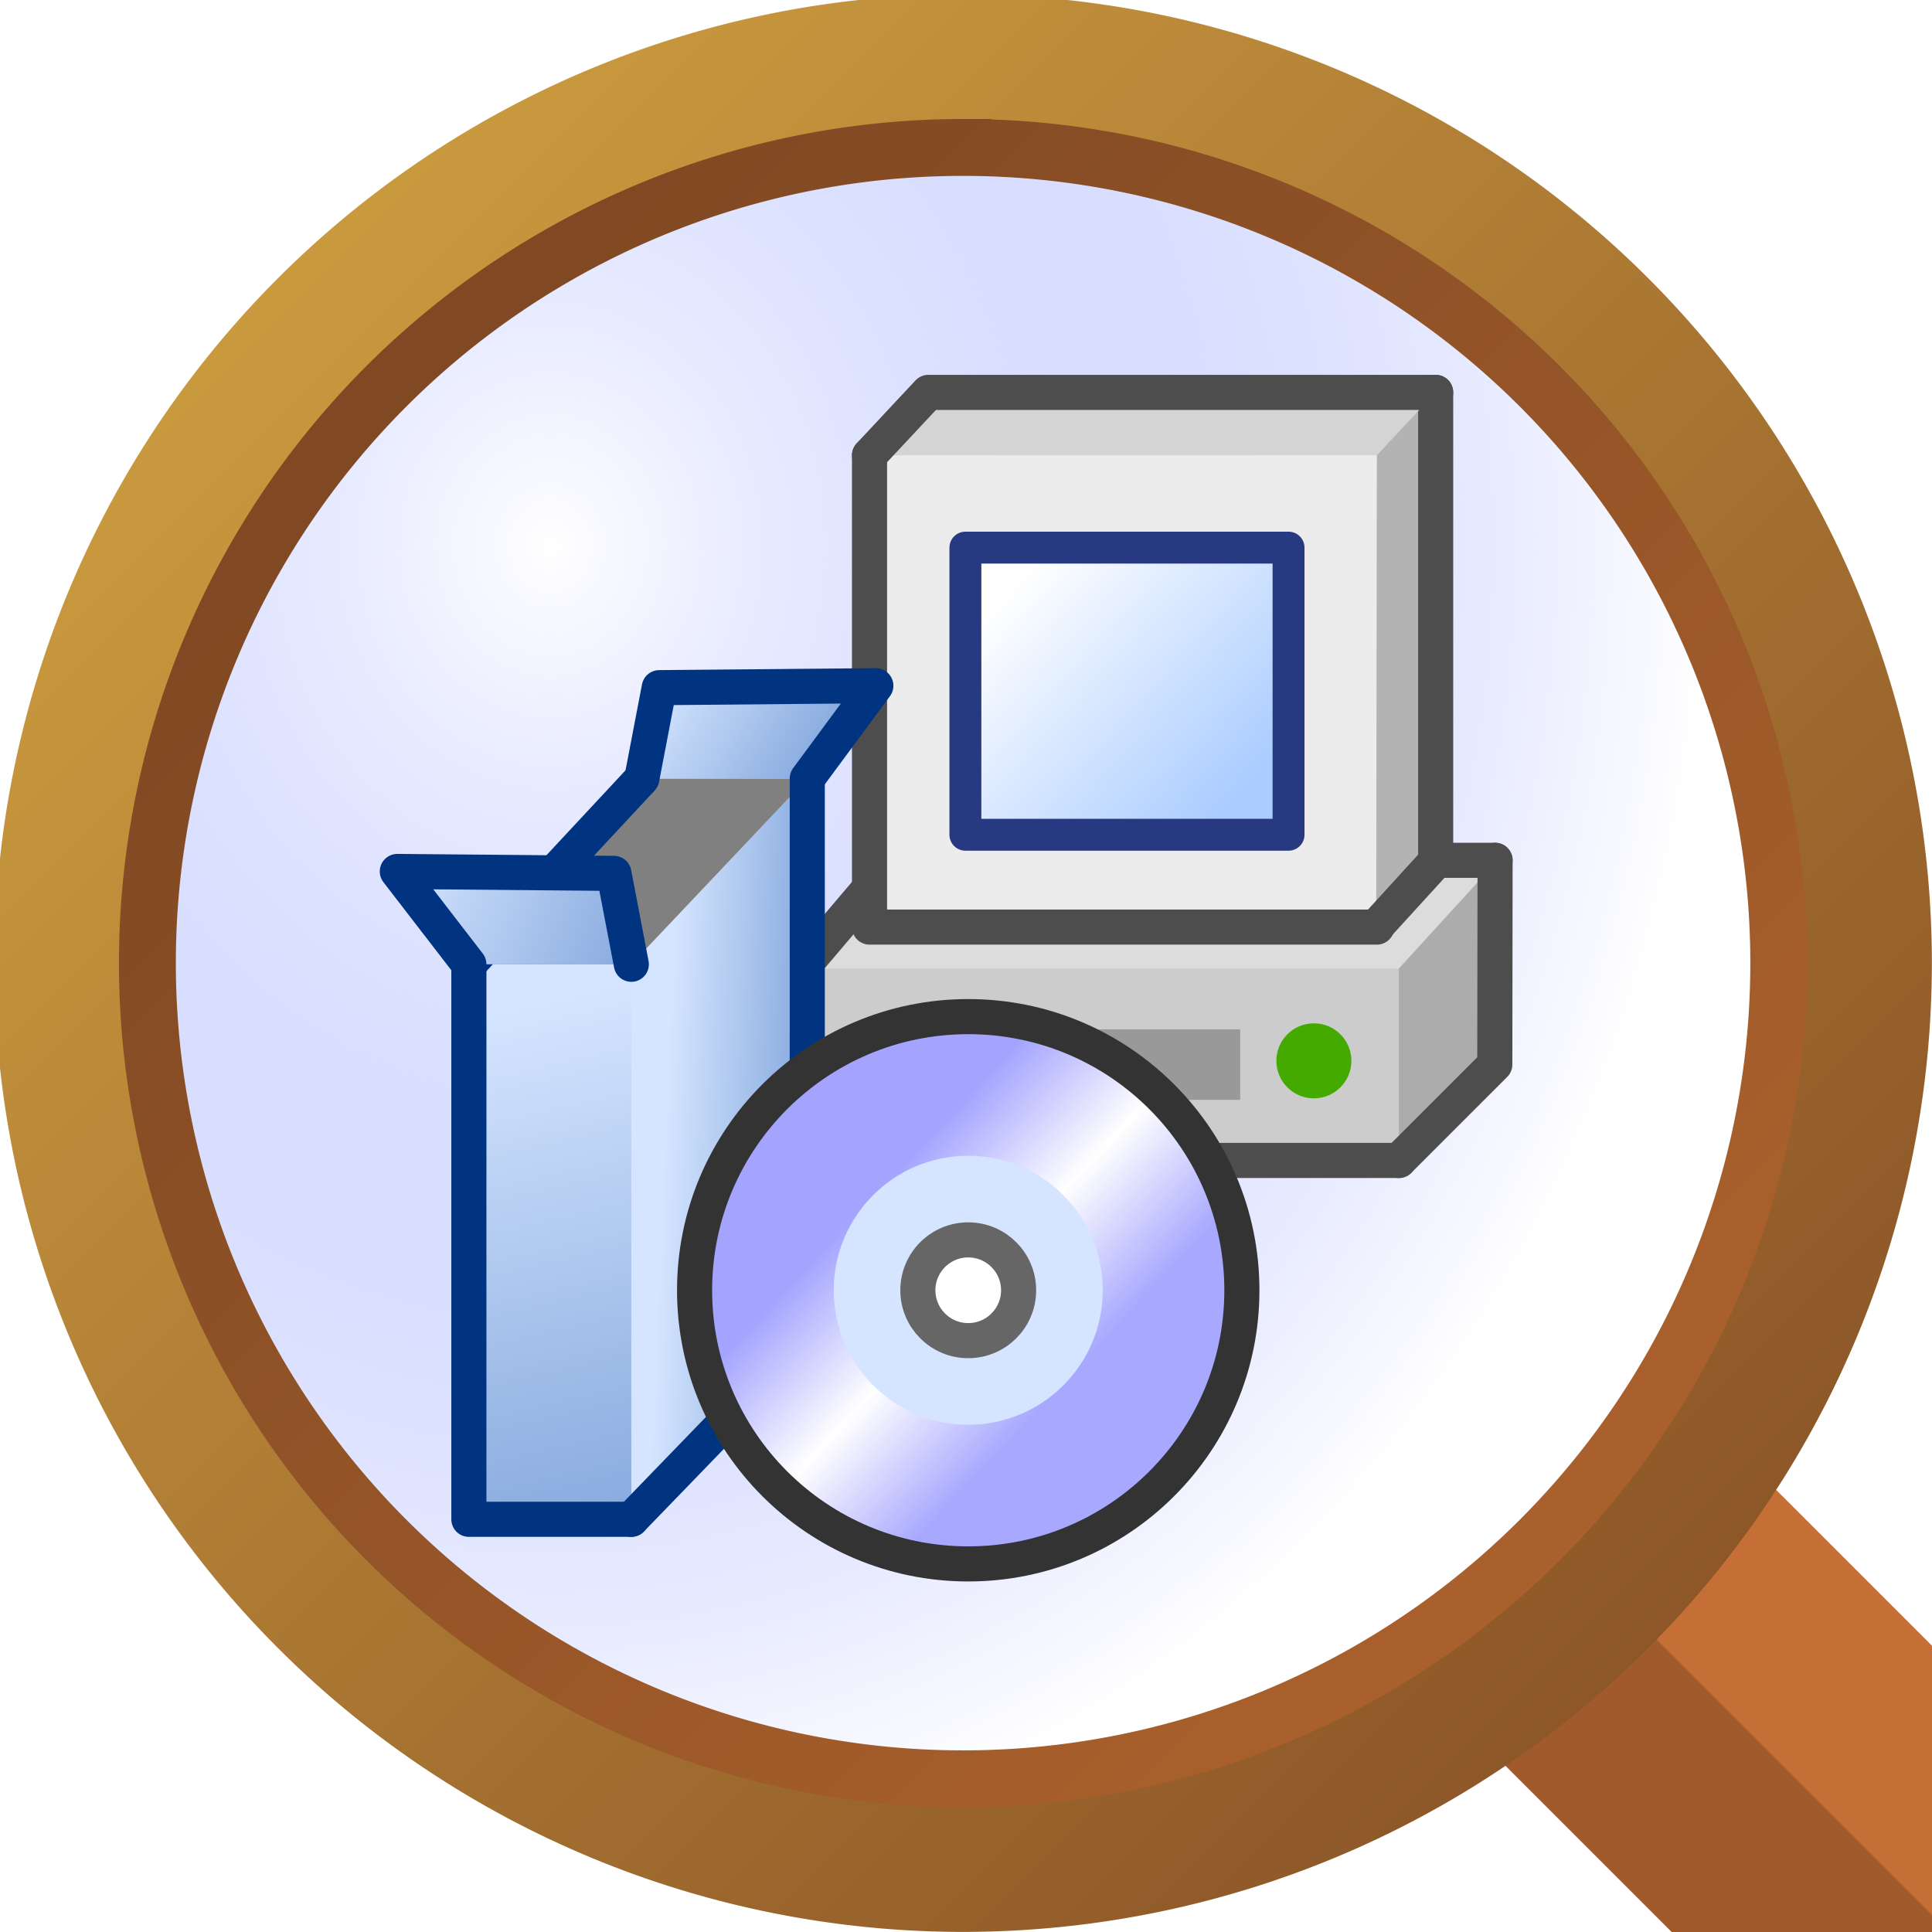<?xml version="1.0" encoding="UTF-8" standalone="no"?>
<svg
   xmlns:osb="http://www.openswatchbook.org/uri/2009/osb"
   xmlns:dc="http://purl.org/dc/elements/1.1/"
   xmlns:cc="http://creativecommons.org/ns#"
   xmlns:rdf="http://www.w3.org/1999/02/22-rdf-syntax-ns#"
   xmlns:svg="http://www.w3.org/2000/svg"
   xmlns="http://www.w3.org/2000/svg"
   xmlns:xlink="http://www.w3.org/1999/xlink"
   xmlns:sodipodi="http://sodipodi.sourceforge.net/DTD/sodipodi-0.dtd"
   xmlns:inkscape="http://www.inkscape.org/namespaces/inkscape"
   id="svg8"
   version="1.1"
   viewBox="0 0 256 256"
   height="256mm"
   width="256mm"
   inkscape:version="1.0.2 (e86c870879, 2021-01-15, custom)"
   sodipodi:docname="MsiFinder2.svg"
   inkscape:export-filename="F:\Icon64.png"
   inkscape:export-xdpi="6.3499999"
   inkscape:export-ydpi="6.3499999">
  <defs
     id="defs2">
    <linearGradient
       inkscape:collect="always"
       id="linearGradient5340">
      <stop
         style="stop-color:#804923;stop-opacity:1"
         offset="0"
         id="stop5336" />
      <stop
         style="stop-color:#d6a743;stop-opacity:1"
         offset="1"
         id="stop5338" />
    </linearGradient>
    <linearGradient
       inkscape:collect="always"
       id="linearGradient5296">
      <stop
         style="stop-color:#804923;stop-opacity:1"
         offset="0"
         id="stop5292" />
      <stop
         style="stop-color:#b6672f;stop-opacity:1"
         offset="1"
         id="stop5294" />
    </linearGradient>
    <linearGradient
       inkscape:collect="always"
       id="linearGradient4918">
      <stop
         style="stop-color:#ffffff;stop-opacity:1"
         offset="0"
         id="stop4914" />
      <stop
         style="stop-color:#657aff;stop-opacity:0"
         offset="1"
         id="stop4916" />
    </linearGradient>
    <linearGradient
       id="linearGradient3594"
       osb:paint="solid">
      <stop
         style="stop-color:#000000;stop-opacity:1;"
         offset="0"
         id="stop3592" />
    </linearGradient>
    <linearGradient
       id="linearGradient3588"
       osb:paint="solid">
      <stop
         style="stop-color:#ffffff;stop-opacity:1;"
         offset="0"
         id="stop3586" />
    </linearGradient>
    <linearGradient
       inkscape:collect="always"
       id="linearGradient3254">
      <stop
         style="stop-color:#a05a2c;stop-opacity:1"
         offset="0"
         id="stop3250" />
      <stop
         style="stop-color:#c56f36;stop-opacity:1"
         offset="1"
         id="stop3252" />
    </linearGradient>
    <linearGradient
       inkscape:collect="always"
       id="linearGradient1360">
      <stop
         style="stop-color:#99562a;stop-opacity:1"
         offset="0"
         id="stop1356" />
      <stop
         style="stop-color:#d3773a;stop-opacity:1"
         offset="1"
         id="stop1358" />
    </linearGradient>
    <linearGradient
       inkscape:collect="always"
       id="linearGradient27473">
      <stop
         style="stop-color:#87aade;stop-opacity:1;"
         offset="0"
         id="stop27469" />
      <stop
         style="stop-color:#d5e5ff;stop-opacity:1"
         offset="1"
         id="stop27471" />
    </linearGradient>
    <linearGradient
       inkscape:collect="always"
       id="linearGradient27430">
      <stop
         style="stop-color:#a4a4ff;stop-opacity:1"
         offset="0"
         id="stop27426" />
      <stop
         style="stop-color:#ffffff;stop-opacity:1"
         offset="0.503"
         id="stop27450" />
      <stop
         style="stop-color:#a8a8ff;stop-opacity:1"
         offset="1"
         id="stop27428" />
    </linearGradient>
    <linearGradient
       inkscape:collect="always"
       id="linearGradient27401">
      <stop
         style="stop-color:#ffffff;stop-opacity:1"
         offset="0"
         id="stop27397" />
      <stop
         style="stop-color:#aaccff;stop-opacity:1"
         offset="1"
         id="stop27399" />
    </linearGradient>
    <linearGradient
       id="linearGradient27293"
       osb:paint="solid">
      <stop
         style="stop-color:#999999;stop-opacity:1;"
         offset="0"
         id="stop27291" />
    </linearGradient>
    <linearGradient
       inkscape:collect="always"
       xlink:href="#linearGradient27430"
       id="linearGradient27432"
       x1="116.66"
       y1="141.972"
       x2="143.54"
       y2="167.291"
       gradientUnits="userSpaceOnUse"
       spreadMethod="pad"
       gradientTransform="matrix(0.94,0,0,0.94,-12.877,5.635)" />
    <linearGradient
       inkscape:collect="always"
       xlink:href="#linearGradient27473"
       id="linearGradient27475"
       x1="101.672"
       y1="138.187"
       x2="76.789"
       y2="137.089"
       gradientUnits="userSpaceOnUse"
       gradientTransform="matrix(0.714,0,0,0.714,15.727,19.08)" />
    <linearGradient
       inkscape:collect="always"
       xlink:href="#linearGradient27473"
       id="linearGradient27529"
       gradientUnits="userSpaceOnUse"
       x1="69.923"
       y1="226.495"
       x2="48.596"
       y2="133.166"
       gradientTransform="matrix(0.714,0,0,0.714,15.727,19.08)" />
    <linearGradient
       inkscape:collect="always"
       xlink:href="#linearGradient27473"
       id="linearGradient27531"
       gradientUnits="userSpaceOnUse"
       x1="69.923"
       y1="125.476"
       x2="27.333"
       y2="108.58"
       gradientTransform="matrix(0.714,0,0,0.714,15.727,19.08)" />
    <linearGradient
       inkscape:collect="always"
       xlink:href="#linearGradient27473"
       id="linearGradient27551"
       gradientUnits="userSpaceOnUse"
       x1="101.401"
       y1="91.671"
       x2="75.002"
       y2="75.128"
       gradientTransform="matrix(0.714,0,0,0.714,15.727,19.08)" />
    <linearGradient
       inkscape:collect="always"
       xlink:href="#linearGradient27401"
       id="linearGradient27569"
       x1="137.467"
       y1="55.207"
       x2="183.198"
       y2="96.543"
       gradientUnits="userSpaceOnUse"
       gradientTransform="matrix(0.649,0,0,0.649,25.556,24.007)" />
    <linearGradient
       inkscape:collect="always"
       xlink:href="#linearGradient1360"
       id="linearGradient1362"
       x1="7.975"
       y1="112.852"
       x2="218.174"
       y2="112.852"
       gradientUnits="userSpaceOnUse"
       gradientTransform="matrix(1.09,0,0,1.09,-0.717,-0.697)" />
    <filter
       style="color-interpolation-filters:sRGB;"
       inkscape:label="Drop Shadow"
       id="filter1615-0">
      <feComponentTransfer
         result="fbSourceGraphic"
         id="feComponentTransfer1613-1">
        <feFuncR
           type="gamma"
           amplitude="1"
           exponent="1"
           offset="0"
           id="feFuncR1607-8" />
        <feFuncG
           type="gamma"
           amplitude="1"
           exponent="1"
           offset="0"
           id="feFuncG1609-4" />
        <feFuncB
           type="gamma"
           amplitude="1"
           exponent="1"
           offset="0"
           id="feFuncB1611-2" />
        <feFuncA
           id="feFuncA1619-9"
           type="identity" />
      </feComponentTransfer>
      <feColorMatrix
         result="fbSourceGraphicAlpha"
         in="fbSourceGraphic"
         values="0 0 0 -1 0 0 0 0 -1 0 0 0 0 -1 0 0 0 0 1 0"
         id="feColorMatrix2209" />
      <feFlood
         id="feFlood2211"
         flood-opacity="0.2"
         flood-color="rgb(0,0,0)"
         result="flood"
         in="fbSourceGraphic" />
      <feComposite
         in2="fbSourceGraphic"
         id="feComposite2213"
         in="flood"
         operator="out"
         result="composite1" />
      <feGaussianBlur
         id="feGaussianBlur2215"
         in="composite1"
         stdDeviation="0"
         result="blur" />
      <feOffset
         id="feOffset2217"
         dx="-7"
         dy="7"
         result="offset" />
      <feComposite
         in2="fbSourceGraphic"
         id="feComposite2219"
         in="offset"
         operator="atop"
         result="composite2" />
    </filter>
    <linearGradient
       inkscape:collect="always"
       xlink:href="#linearGradient3254"
       id="linearGradient3256"
       x1="311.532"
       y1="0.267"
       x2="311.532"
       y2="0.118"
       gradientUnits="userSpaceOnUse"
       gradientTransform="matrix(1.39,0,0,1.39,-61.677,-1.865)" />
    <filter
       style="color-interpolation-filters:sRGB;"
       inkscape:label="Drop Shadow"
       id="filter3556">
      <feFlood
         flood-opacity="0.2"
         flood-color="rgb(64,48,33)"
         result="flood"
         id="feFlood3546" />
      <feComposite
         in="flood"
         in2="SourceGraphic"
         operator="out"
         result="composite1"
         id="feComposite3548" />
      <feGaussianBlur
         in="composite1"
         stdDeviation="0"
         result="blur"
         id="feGaussianBlur3550" />
      <feOffset
         dx="-5"
         dy="5"
         result="offset"
         id="feOffset3552" />
      <feComposite
         in="offset"
         in2="SourceGraphic"
         operator="atop"
         result="composite2"
         id="feComposite3554" />
    </filter>
    <filter
       style="color-interpolation-filters:sRGB;"
       inkscape:label="Drop Shadow"
       id="filter4704">
      <feFlood
         flood-opacity="0.302"
         flood-color="rgb(0,0,0)"
         result="flood"
         id="feFlood4694" />
      <feComposite
         in="flood"
         in2="SourceGraphic"
         operator="in"
         result="composite1"
         id="feComposite4696" />
      <feGaussianBlur
         in="composite1"
         stdDeviation="0"
         result="blur"
         id="feGaussianBlur4698" />
      <feOffset
         dx="8"
         dy="8"
         result="offset"
         id="feOffset4700" />
      <feComposite
         in="SourceGraphic"
         in2="offset"
         operator="over"
         result="composite2"
         id="feComposite4702" />
    </filter>
    <linearGradient
       inkscape:collect="always"
       xlink:href="#linearGradient5340"
       id="linearGradient4938"
       x1="256"
       y1="256"
       x2="0"
       y2="0"
       gradientUnits="userSpaceOnUse" />
    <radialGradient
       inkscape:collect="always"
       xlink:href="#linearGradient4918"
       id="radialGradient4922-7"
       cx="62.753"
       cy="62.758"
       fx="62.753"
       fy="62.758"
       r="128.367"
       gradientUnits="userSpaceOnUse"
       gradientTransform="matrix(0,1.441,-1.257,0,141.671,-27.64)" />
    <radialGradient
       inkscape:collect="always"
       xlink:href="#linearGradient4918"
       id="radialGradient4922-2"
       cx="62.753"
       cy="62.758"
       fx="62.753"
       fy="62.758"
       r="128.367"
       gradientUnits="userSpaceOnUse"
       gradientTransform="matrix(0,1.441,-1.257,0,141.671,-27.64)" />
    <radialGradient
       inkscape:collect="always"
       xlink:href="#linearGradient4918"
       id="radialGradient5332"
       gradientUnits="userSpaceOnUse"
       gradientTransform="matrix(0,-1.368,1.194,0,114.265,275.068)"
       cx="148.23"
       cy="-34.638"
       fx="148.23"
       fy="-34.638"
       r="128.367" />
    <linearGradient
       inkscape:collect="always"
       xlink:href="#linearGradient5296"
       id="linearGradient5334"
       gradientUnits="userSpaceOnUse"
       x1="205.434"
       y1="206.091"
       x2="0"
       y2="0"
       gradientTransform="matrix(-0.95,0,0,-0.95,248.809,248.819)" />
  </defs>
  <sodipodi:namedview
     id="base"
     pagecolor="#ffffff"
     bordercolor="#666666"
     borderopacity="1.0"
     inkscape:pageopacity="0.0"
     inkscape:pageshadow="2"
     inkscape:zoom="0.84847635"
     inkscape:cx="363.9641"
     inkscape:cy="531.08529"
     inkscape:document-units="px"
     inkscape:current-layer="layer4"
     inkscape:document-rotation="0"
     showgrid="false"
     inkscape:pagecheckerboard="true"
     borderlayer="false"
     inkscape:snap-page="true"
     inkscape:snap-grids="true"
     inkscape:window-width="2560"
     inkscape:window-height="1361"
     inkscape:window-x="-9"
     inkscape:window-y="-9"
     inkscape:window-maximized="1">
    <inkscape:grid
       type="xygrid"
       id="grid27379" />
  </sodipodi:namedview>
  <g
     inkscape:groupmode="layer"
     id="layer5"
     inkscape:label="Magnifying Glass"
     style="display:inline;opacity:1">
    <rect
       style="font-variation-settings:normal;vector-effect:none;fill:url(#linearGradient3256);fill-opacity:1;stroke:none;stroke-width:1.839;stroke-linecap:butt;stroke-linejoin:miter;stroke-miterlimit:4;stroke-dasharray:none;stroke-dashoffset:0;stroke-opacity:1;stop-color:#000000"
       id="rect3223"
       width="114.615"
       height="51.217"
       x="292.259"
       y="-26.823"
       ry="10.809"
       transform="rotate(45)"
       rx="10.809" />
    <path
       id="path1372"
       style="font-variation-settings:normal;display:inline;vector-effect:none;fill:none;fill-opacity:1;stroke:url(#linearGradient4938);stroke-width:17.228;stroke-linecap:butt;stroke-linejoin:miter;stroke-miterlimit:4;stroke-dasharray:none;stroke-dashoffset:0;stroke-opacity:1;paint-order:normal;stop-color:#000000"
       d="M 247.368,127.62 A 119.753,119.753 0 0 1 127.614,247.373 119.753,119.753 0 0 1 7.861,127.62 119.753,119.753 0 0 1 127.614,7.866 119.753,119.753 0 0 1 247.368,127.62 Z" />
    <path
       id="path4940"
       style="font-variation-settings:normal;display:inline;opacity:1;vector-effect:none;fill:url(#radialGradient5332);fill-opacity:1;stroke:url(#linearGradient5334);stroke-width:7.538;stroke-linecap:butt;stroke-linejoin:miter;stroke-miterlimit:4;stroke-dasharray:none;stroke-dashoffset:0;stroke-opacity:1;paint-order:normal;stop-color:#000000;stop-opacity:1"
       d="M 19.532,127.62 A 108.083,108.083 0 0 1 127.614,19.537 108.083,108.083 0 0 1 235.697,127.62 108.083,108.083 0 0 1 127.614,235.702 108.083,108.083 0 0 1 19.532,127.62 Z" />
  </g>
  <g
     inkscape:groupmode="layer"
     id="layer2"
     inkscape:label="PC"
     style="display:inline;opacity:1" />
  <g
     inkscape:groupmode="layer"
     id="layer3"
     inkscape:label="Box"
     style="display:inline" />
  <g
     inkscape:groupmode="layer"
     id="layer4"
     inkscape:label="Disk"
     style="display:inline">
    <g
       id="g1123"
       transform="matrix(1.02,0,0,1.02,16.706,16.96)">
      <path
         style="display:inline;fill:#dcdcdc;fill-opacity:1;stroke:none;stroke-width:4.559;stroke-linecap:round;stroke-linejoin:bevel;stroke-miterlimit:4;stroke-dasharray:none;stroke-opacity:1;"
         d="M 88.172,109.194 99.667,95.133 177.807,95.546 165.372,109.225 Z"
         id="path27385"
         sodipodi:nodetypes="ccccc" />
      <path
         style="display:inline;fill:#cccccc;stroke:none;stroke-width:4.559;stroke-linecap:round;stroke-linejoin:bevel;stroke-miterlimit:4;stroke-dasharray:none;stroke-opacity:1;"
         d="M 165.34,134.127 H 88.172 v -24.933 h 77.167"
         id="path878"
         sodipodi:nodetypes="cccc" />
      <path
         style="display:inline;fill:none;stroke:#4d4d4d;stroke-width:4.559;stroke-linecap:round;stroke-linejoin:bevel;stroke-miterlimit:4;stroke-dasharray:none;stroke-opacity:1;"
         d="M 165.34,134.127 H 88.172 v -24.933"
         id="path27381"
         sodipodi:nodetypes="ccc" />
      <path
         style="display:inline;fill:#acacac;fill-opacity:1;stroke:none;stroke-width:4.559;stroke-linecap:round;stroke-linejoin:round;stroke-miterlimit:4;stroke-dasharray:none;stroke-opacity:1;"
         d="m 165.34,109.194 12.467,-13.648 v 26.114 l -12.467,12.466"
         id="path880"
         sodipodi:nodetypes="cccc" />
      <path
         style="display:inline;fill:#acacac;fill-opacity:1;stroke:#4d4d4d;stroke-width:4.559;stroke-linecap:round;stroke-linejoin:round;stroke-miterlimit:4;stroke-dasharray:none;stroke-opacity:1;"
         d="m 177.843,95.133 -0.036,26.528 -12.467,12.466"
         id="path27383"
         sodipodi:nodetypes="ccc" />
      <path
         style="display:inline;fill:#999999;stroke:none;stroke-width:4.559;stroke-linecap:butt;stroke-linejoin:miter;stroke-miterlimit:4;stroke-dasharray:none;stroke-opacity:1;"
         d="m 117.371,117.093 h 27.358 v 9.158 H 117.371 Z"
         id="path27387" />
      <circle
         style="display:inline;fill:#44aa00;fill-opacity:1;stroke:none;stroke-width:4.559;stroke-linecap:round;stroke-linejoin:round;stroke-miterlimit:4;stroke-dasharray:none;stroke-opacity:1;"
         id="path27389"
         cx="154.304"
         cy="121.182"
         r="4.873" />
      <path
         style="display:inline;fill:none;stroke:#4d4d4d;stroke-width:4.559;stroke-linecap:round;stroke-linejoin:bevel;stroke-miterlimit:4;stroke-dasharray:none;stroke-opacity:1;"
         d="M 87.999,108.883 99.667,95.133 h 78.176"
         id="path27467"
         sodipodi:nodetypes="ccc" />
      <path
         id="rect27373"
         style="display:inline;fill:#ececec;fill-opacity:1;stroke:none;stroke-width:4.559;stroke-linecap:round;stroke-linejoin:round;stroke-miterlimit:4;stroke-dasharray:none;"
         d="M 162.486,103.806 H 96.579 V 42.518 h 65.907"
         sodipodi:nodetypes="cccc" />
      <path
         id="path27442"
         style="display:inline;fill:none;fill-opacity:1;stroke:#4d4d4d;stroke-width:4.559;stroke-linecap:round;stroke-linejoin:round;stroke-miterlimit:4;stroke-dasharray:none;"
         d="M 162.486,103.806 H 96.579 V 42.518"
         sodipodi:nodetypes="ccc" />
      <rect
         style="display:inline;fill:url(#linearGradient27569);fill-opacity:1;stroke:#273981;stroke-width:4.144;stroke-linecap:round;stroke-linejoin:round;stroke-miterlimit:4;stroke-dasharray:none;stroke-opacity:1;"
         id="rect27371"
         width="41.98"
         height="37.298"
         x="109.033"
         y="54.513"
         inkscape:transform-center-x="21.204677"
         inkscape:transform-center-y="-23.075678" />
      <path
         style="display:inline;fill:#b3b3b3;fill-opacity:1;stroke:none;stroke-width:4.559;stroke-linecap:butt;stroke-linejoin:round;stroke-miterlimit:4;stroke-dasharray:none;stroke-opacity:1;"
         d="m 162.486,42.021 7.639,-7.674 v 60.933 l -7.728,8.474"
         id="path27446"
         sodipodi:nodetypes="cccc" />
      <path
         style="display:inline;fill:none;fill-opacity:1;stroke:#4d4d4d;stroke-width:4.559;stroke-linecap:round;stroke-linejoin:round;stroke-miterlimit:4;stroke-dasharray:none;stroke-opacity:1;"
         d="m 170.125,34.346 v 60.933 l -7.728,8.474"
         id="path27375"
         sodipodi:nodetypes="ccc" />
      <path
         style="display:inline;fill:#d4d4d4;fill-opacity:1;stroke:none;stroke-width:4.559;stroke-linecap:butt;stroke-linejoin:round;stroke-miterlimit:4;stroke-dasharray:none;stroke-opacity:1;"
         d="m 96.579,42.518 7.639,-8.172 h 65.907 l -7.639,8.172"
         id="path27444"
         sodipodi:nodetypes="cccc" />
      <path
         style="display:inline;fill:none;stroke:#4d4d4d;stroke-width:4.559;stroke-linecap:round;stroke-linejoin:round;stroke-miterlimit:4;stroke-dasharray:none;stroke-opacity:1;"
         d="m 96.579,42.518 7.639,-8.172 h 65.907"
         id="path27377"
         sodipodi:nodetypes="ccc" />
      <path
         style="display:inline;fill:url(#linearGradient27475);fill-opacity:1;stroke:none;stroke-width:4.559;stroke-linecap:round;stroke-linejoin:round;stroke-miterlimit:4;stroke-dasharray:none;stroke-opacity:1;"
         d="M 65.635,180.742 88.492,157.117 V 84.511 L 65.635,108.639 Z"
         id="path27454"
         sodipodi:nodetypes="ccccc" />
      <path
         style="display:inline;fill:#808080;stroke:none;stroke-width:4.559;stroke-linecap:butt;stroke-linejoin:round;stroke-miterlimit:4;stroke-dasharray:none;stroke-opacity:1;"
         d="M 67,84.511 44.532,108.639 H 65.635 L 88.492,84.511 H 67"
         id="path884"
         sodipodi:nodetypes="ccccc" />
      <path
         id="path882"
         style="font-variation-settings:normal;display:inline;opacity:1;vector-effect:none;fill:url(#linearGradient27529);fill-opacity:1;stroke:none;stroke-width:4.559;stroke-linecap:round;stroke-linejoin:round;stroke-miterlimit:4;stroke-dasharray:none;stroke-dashoffset:0;stroke-opacity:1;stop-color:#000000;stop-opacity:1;"
         d="m 65.635,108.639 v 72.103 H 44.532 v -72.103"
         sodipodi:nodetypes="cccc" />
      <path
         style="display:inline;fill:none;stroke:#003380;stroke-width:4.559;stroke-linecap:butt;stroke-linejoin:round;stroke-miterlimit:4;stroke-dasharray:none;stroke-opacity:1;"
         d="M 67,84.511 44.532,108.639"
         id="path27448"
         sodipodi:nodetypes="cc" />
      <path
         style="display:inline;fill:none;stroke:#003380;stroke-width:4.559;stroke-linecap:round;stroke-linejoin:round;stroke-miterlimit:4;stroke-dasharray:none;stroke-opacity:1;"
         d="M 65.635,180.742 88.492,157.117 V 84.511"
         id="path27343"
         sodipodi:nodetypes="ccc" />
      <path
         id="rect27341"
         style="font-variation-settings:normal;display:inline;opacity:1;vector-effect:none;fill:none;fill-opacity:1;stroke:#003380;stroke-width:4.559;stroke-linecap:round;stroke-linejoin:round;stroke-miterlimit:4;stroke-dasharray:none;stroke-dashoffset:0;stroke-opacity:1;stop-color:#000000;stop-opacity:1;"
         d="M 65.635,180.742 H 44.532 v -72.103"
         sodipodi:nodetypes="ccc" />
      <path
         style="font-variation-settings:normal;display:inline;opacity:1;vector-effect:none;fill:url(#linearGradient27531);fill-opacity:1;stroke:#003380;stroke-width:4.559;stroke-linecap:round;stroke-linejoin:round;stroke-miterlimit:4;stroke-dasharray:none;stroke-dashoffset:0;stroke-opacity:1;stop-color:#000000;stop-opacity:1;"
         d="m 44.532,108.639 -9.296,-12.059 28.138,0.251 2.261,11.808"
         id="path27345"
         sodipodi:nodetypes="cccc" />
      <path
         style="font-variation-settings:normal;display:inline;opacity:1;vector-effect:none;fill:url(#linearGradient27551);fill-opacity:1;stroke:none;stroke-width:4.559;stroke-linecap:round;stroke-linejoin:round;stroke-miterlimit:4;stroke-dasharray:none;stroke-dashoffset:0;stroke-opacity:1;stop-color:#000000;stop-opacity:1;"
         d="M 88.103,84.511 97.399,72.452 69.261,72.703 67,84.511 Z"
         id="path1555" />
      <path
         style="font-variation-settings:normal;display:inline;opacity:1;vector-effect:none;fill:none;fill-opacity:1;stroke:#003380;stroke-width:4.559;stroke-linecap:round;stroke-linejoin:round;stroke-miterlimit:4;stroke-dasharray:none;stroke-dashoffset:0;stroke-opacity:1;stop-color:#000000;stop-opacity:1;"
         d="M 88.492,84.511 97.399,72.452 69.261,72.703 67,84.511"
         id="path27367"
         sodipodi:nodetypes="cccc" />
      <circle
         style="display:inline;fill:url(#linearGradient27432);fill-opacity:1;fill-rule:evenodd;stroke:#333333;stroke-width:4.559;stroke-miterlimit:4;stroke-dasharray:none;stroke-opacity:1;"
         id="path24453"
         cx="109.402"
         cy="150.987"
         r="35.549" />
      <circle
         style="display:inline;fill:#d5e5ff;fill-opacity:1;fill-rule:evenodd;stroke:none;stroke-width:4.559;stroke-miterlimit:4;stroke-dasharray:none;"
         id="circle27424"
         cx="109.402"
         cy="150.987"
         r="17.472" />
      <circle
         style="display:inline;fill:#ffffff;fill-opacity:1;fill-rule:evenodd;stroke:#666666;stroke-width:4.559;stroke-miterlimit:4;stroke-dasharray:none;"
         id="circle27335"
         cx="109.402"
         cy="150.987"
         r="6.544" />
    </g>
  </g>
</svg>
